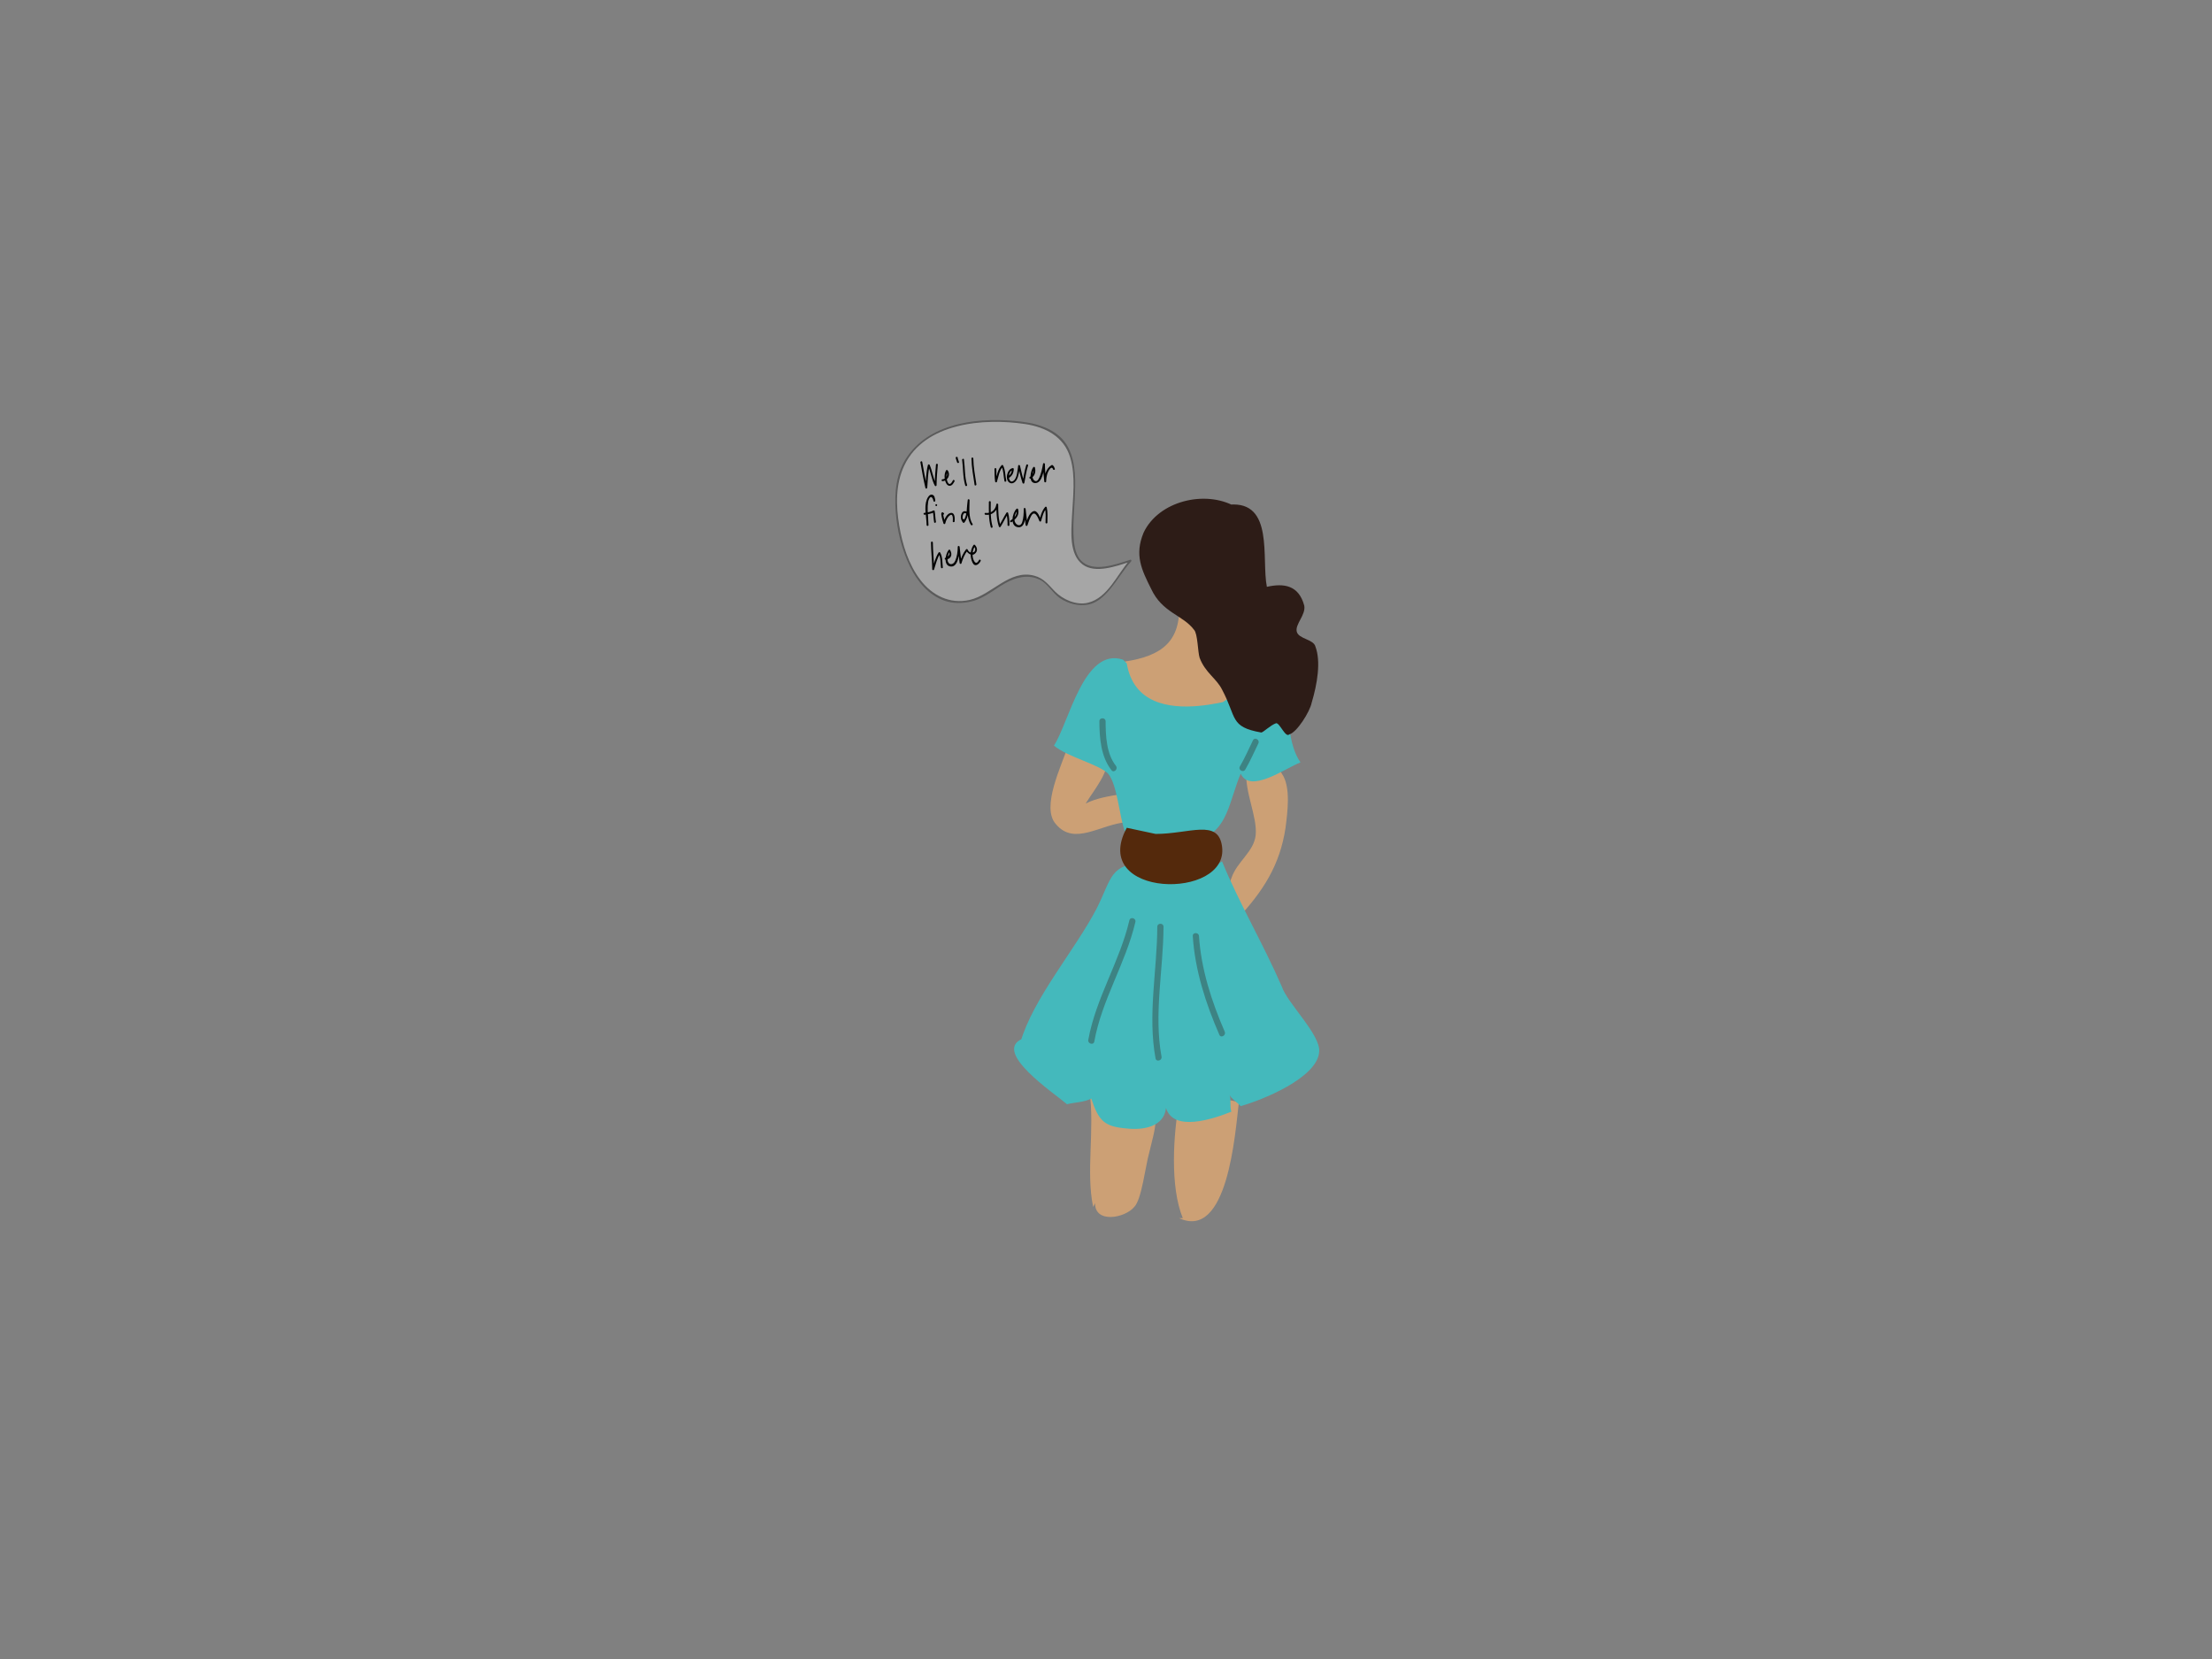 <?xml version="1.0" encoding="utf-8"?>
<!-- Generator: Adobe Illustrator 17.0.0, SVG Export Plug-In . SVG Version: 6.00 Build 0)  -->
<!DOCTYPE svg PUBLIC "-//W3C//DTD SVG 1.1//EN" "http://www.w3.org/Graphics/SVG/1.1/DTD/svg11.dtd">
<svg version="1.1" id="Layer_1" xmlns="http://www.w3.org/2000/svg" xmlns:xlink="http://www.w3.org/1999/xlink" x="0px" y="0px"
	 width="2048px" height="1536px" viewBox="0 0 2048 1536" enable-background="new 0 0 2048 1536" xml:space="preserve">
<rect x="0" y="0" width="2048" height="1536" fill="#808080" stroke="none"/>
<g>
	<path fill="#CCA075" d="M1091.66,558.881c1.729,34.587-15.564,48.422-50.151,53.61c-2.264,36.277,30.652,56.311,60.527,50.151
		c20.395-4.205,44.963,2.807,48.422-19.675c-15.564-13.835-24.211-99.65-55.339-84.086H1091.66z"/>
</g>
<g>
	<path fill="#CCA075" d="M989.629,686.853c12.105,5.188,24.211,8.647,36.316,13.835c0,15.564-12.105,29.399-20.752,43.234
		c10.376-5.188,22.482-6.917,32.858-8.647c3.459,6.917,5.188,17.293,5.188,25.94c-24.211,1.729-48.422,22.482-65.715,1.729
		c-13.835-15.564,5.188-53.61,12.105-74.362V686.853z"/>
</g>
<g>
	<path fill="#CCA075" d="M1153.917,712.793c-1.729,20.752,10.376,43.234,8.647,60.527c-1.729,15.564-17.293,24.211-22.482,39.775
		c-6.917,17.294-1.729,20.752,5.188,38.046c24.211-25.94,39.775-50.151,44.963-84.738c1.729-13.835,5.188-38.046-3.459-50.151
		c-10.376-19.023-13.835-10.376-34.587,0L1153.917,712.793z"/>
</g>
<g>
	<path fill="#CCA075" d="M1012.11,1117.461c-6.917-32.858,1.729-72.633-3.459-107.22c13.835-3.459,38.046-1.729,50.151,6.917
		c17.294,12.105,10.376,27.67,5.188,50.151c-3.459,12.105-6.917,43.234-13.835,50.151c-8.647,10.376-36.316,15.564-36.316-3.459
		L1012.11,1117.461z"/>
</g>
<g>
	<path fill="#CCA075" d="M1095.119,1127.837c-12.105-29.399-8.647-77.821-3.459-107.22c19.023-3.459,38.046-5.188,55.339,0
		c-3.459,29.399-10.376,127.972-55.339,107.22H1095.119z"/>
</g>
<g>
	<path fill="#44B9BC" d="M1039.78,610.761c-36.316-12.105-50.151,58.798-63.986,79.55c12.105,10.376,41.504,17.293,50.151,25.94
		c8.647,10.376,10.376,39.775,15.564,53.61c20.752,1.729,46.692,12.105,69.174,6.917c25.94-6.917,27.67-36.316,38.046-60.527
		c8.647,19.023,41.504-5.188,55.339-10.376c-12.105-17.294-8.647-41.504-19.023-58.798c-19.023-29.399-77.821,19.023-51.88,6.917
		c43.796-23.051-77.371,35.268-89.926-39.775L1039.78,610.761z"/>
</g>
<g>
	<g>
		<path fill="#3D8383" d="M1017.875,667.83c0.061,15.34,1.332,32.792,11.22,45.272c2.308,2.912,6.358-1.196,4.076-4.076
			c-8.798-11.103-9.478-27.647-9.532-41.196C1023.624,664.114,1017.86,664.112,1017.875,667.83L1017.875,667.83z"/>
	</g>
</g>
<g>
	<g>
		<path fill="#3D8383" d="M1160.075,685.398c-3.995,8.107-7.516,16.406-12.105,24.211c-1.888,3.211,3.095,6.11,4.977,2.909
			c4.589-7.805,8.11-16.104,12.105-24.211C1166.689,684.986,1161.718,682.064,1160.075,685.398L1160.075,685.398z"/>
	</g>
</g>
<g opacity="0.3">
	<path fill="#FFFFFF" d="M1046.697,519.106c-38.046,12.105-55.339,10.376-53.61-34.587c1.729-46.692,10.376-86.467-48.422-93.385
		c-48.422-5.188-105.49,5.188-114.137,58.798c-5.188,41.504,15.564,121.054,70.903,105.49c17.294-5.188,29.399-22.482,50.151-22.482
		c20.752,1.729,19.023,15.564,34.587,22.482C1019.028,570.986,1029.404,538.129,1046.697,519.106L1046.697,519.106z"/>
	<g>
		<path fill="#020202" d="M1046.468,518.272c-12.828,4.054-34.868,12.568-45.878,0.411c-5.688-6.28-6.378-16.353-6.692-24.343
			c-0.412-10.479,0.609-21.039,1.107-31.503c0.761-16.019,1.607-33.606-5.877-48.322c-8.089-15.904-26.322-22-42.916-24.055
			c-36.365-4.503-83.64-0.649-106.276,32.409c-10.328,15.083-11.93,33.341-10.61,51.061c1.296,17.405,5.534,34.875,13.212,50.583
			c6.774,13.858,17.337,26.681,32.343,31.76c7.549,2.555,15.69,2.417,23.415,0.822c10.497-2.167,19.082-8.829,27.923-14.476
			c10.886-6.953,23.947-12.007,36.42-5.919c7.668,3.742,11.748,12.279,18.71,17.076c7.432,5.121,17.554,7.741,26.44,5.939
			c8.024-1.627,14.384-7.642,19.499-13.659c7.153-8.414,12.646-18.097,20.022-26.339c0.741-0.828-0.478-2.055-1.223-1.223
			c-11.697,13.071-20.231,34.984-38.758,39.554c-10.715,2.643-23.282-2.928-30.68-10.522c-6.009-6.169-10.241-12.126-18.982-14.493
			c-22.926-6.207-39.288,17.712-59.831,22.395c-18.317,4.176-34.763-4.1-45.775-18.577c-10.976-14.43-16.559-32.767-19.503-50.432
			c-3.078-18.476-3.458-38.306,4.764-55.543c18.872-39.562,73.665-43.975,111.657-38.289c19.037,2.849,36.1,11.602,41.893,30.996
			c5.201,17.409,2.479,36.956,1.616,54.78c-0.667,13.772-2.796,34.956,10.055,44.391c11.655,8.557,31.123,1.321,43.111-2.412
			c0.425-0.134,0.85-0.268,1.275-0.403C1047.986,519.605,1047.534,517.935,1046.468,518.272z"/>
	</g>
</g>
<g>
	<path fill="#44B9BC" d="M944.666,965.278c12.105-41.504,50.151-84.738,70.903-124.513c13.835-27.67,12.105-41.504,44.963-41.504
		c24.211,0,48.422,12.105,70.903-1.729c15.564,38.046,38.046,76.091,55.339,115.866c5.188,15.564,36.316,44.963,34.587,60.527
		c-1.729,24.211-53.61,44.963-72.633,50.151c-3.459-3.459-8.647-6.917-10.376-10.376c1.729,3.459,0,10.376,1.729,15.564
		c-17.293,6.917-53.61,19.023-60.527-3.459c-1.729,17.294-20.752,20.752-36.316,19.023c-20.752-1.729-25.94-6.917-32.858-27.67
		c-6.917,3.459-15.564,3.459-22.482,5.188c-12.105-10.376-69.174-48.422-41.504-60.527L944.666,965.278z"/>
</g>
<g>
	<path fill="#54290C" d="M1069.955,772.104c31.505,0,58.021-14.349,61.48,11.592c6.917,50.151-123.514,47.958-88.197-17.294
		L1069.955,772.104z"/>
</g>
<g>
	<g>
		<path fill="#3D8383" d="M1045.648,852.104c-8.9,38.204-31.064,71.887-38.046,110.678c-0.654,3.633,4.9,5.187,5.558,1.532
			c6.982-38.791,29.146-72.474,38.046-110.678C1052.048,850.02,1046.491,848.485,1045.648,852.104L1045.648,852.104z"/>
	</g>
</g>
<g>
	<g>
		<path fill="#3D8383" d="M1071.485,858.058c-0.126,40.47-9.026,81.568-1.626,121.821c0.672,3.652,6.226,2.101,5.558-1.532
			c-7.29-39.651,1.708-80.411,1.832-120.288C1077.26,854.341,1071.496,854.342,1071.485,858.058L1071.485,858.058z"/>
	</g>
</g>
<g>
	<g>
		<path fill="#3D8383" d="M1104.343,866.705c2.033,31.666,12.024,62.445,24.604,91.381c1.479,3.401,6.443,0.463,4.977-2.909
			c-12.148-27.94-21.855-57.902-23.817-88.472C1109.87,863.015,1104.104,862.992,1104.343,866.705L1104.343,866.705z"/>
	</g>
</g>
<g>
	<path fill="#2D1C17" d="M1143.541,468.955c-27.67-15.564-70.903-5.188-84.738,24.211c-8.647,20.752-1.729,34.587,6.917,51.88
		c10.376,22.482,29.399,24.211,39.775,38.046c3.459,3.459,3.459,20.752,5.188,25.94c5.188,13.835,15.564,19.023,20.752,29.399
		c13.835,25.94,6.917,34.587,36.316,39.775c1.729,0,8.647-6.917,13.835-8.647c3.459,0,8.647,13.835,12.105,10.376
		c6.917-1.729,19.023-20.752,20.752-29.399c5.188-17.294,8.647-38.046,3.459-51.88c-1.729-6.917-15.564-6.917-17.293-13.835
		c-1.729-6.917,8.647-15.564,6.917-24.211c-5.188-19.023-19.023-20.752-34.587-17.294c-5.188-25.94,6.917-79.55-34.587-76.091
		L1143.541,468.955z"/>
</g>
<g>
	<g>
		<path fill="#020202" d="M852.189,428.136c1.435,7.882,2.727,15.843,4.611,23.632c0.241,0.998,1.626,0.702,1.698-0.23
			c0.53-6.87,0.601-13.8,2.275-20.52c-0.527,0.069-1.054,0.138-1.58,0.207c2.729,5.971,3.161,12.643,6.34,18.445
			c0.421,0.768,1.604,0.406,1.611-0.436c0.051-6.363,0.579-12.688,1.153-19.021c0.101-1.111-1.629-1.101-1.729,0
			c-0.574,6.333-1.102,12.658-1.153,19.021c0.537-0.145,1.074-0.291,1.611-0.436c-3.171-5.786-3.614-12.479-6.34-18.445
			c-0.318-0.695-1.41-0.476-1.58,0.207c-1.712,6.873-1.794,13.953-2.336,20.98c0.566-0.077,1.132-0.153,1.698-0.23
			c-1.884-7.79-3.177-15.75-4.611-23.632C853.657,426.58,851.99,427.046,852.189,428.136L852.189,428.136z"/>
	</g>
</g>
<g>
	<g>
		<path fill="#020202" d="M872.62,445.486c4.91-0.261,7.783-5.945,4.781-9.947c-0.371-0.494-1.147-0.618-1.493,0
			c-1.993,3.558-1.726,8.626,0.25,12.142c0.677,1.205,1.851,2.21,3.296,2.116c2.104-0.137,3.443-2.541,4.288-4.163
			c0.515-0.987-0.978-1.862-1.493-0.873c-0.592,1.136-1.535,3.224-3.041,3.322c-1.177,0.077-1.905-1.87-2.206-2.705
			c-0.997-2.768-1.062-6.358,0.4-8.967c-0.498,0-0.995,0-1.493,0c2.159,2.879,0.449,7.146-3.288,7.345
			C871.511,443.816,871.505,445.545,872.62,445.486L872.62,445.486z"/>
	</g>
</g>
<g>
	<g>
		<path fill="#020202" d="M886.488,423.26c-0.386-0.342-0.938-0.479-1.349-0.073c-0.351,0.347-0.302,0.801-0.202,1.239
			c0.287,1.264,0.845,2.483,1.259,3.71c0.354,1.051,2.024,0.6,1.667-0.46c-0.25-0.741-0.519-1.476-0.779-2.214
			c-0.127-0.36-0.25-0.722-0.365-1.087c-0.042-0.135-0.08-0.272-0.115-0.409c-0.067-0.259,0.011,0.193-0.242,0.443
			c-0.204,0.084-0.408,0.169-0.611,0.253c-0.162-0.06-0.324-0.12-0.485-0.18C886.097,425.219,887.324,424.001,886.488,423.26
			L886.488,423.26z"/>
	</g>
</g>
<g>
	<g>
		<path fill="#020202" d="M890.807,425.83c1.088,7.867,0.565,15.963,2.882,23.632c0.322,1.065,1.991,0.611,1.667-0.46
			c-2.312-7.652-1.795-15.776-2.882-23.632C892.322,424.27,890.656,424.74,890.807,425.83L890.807,425.83z"/>
	</g>
</g>
<g>
	<g>
		<path fill="#020202" d="M899.422,424.448c0.131,8.245,1.711,16.306,2.913,24.438c0.163,1.1,1.829,0.631,1.667-0.46
			c-1.179-7.977-2.722-15.891-2.851-23.979C901.134,423.334,899.404,423.332,899.422,424.448L899.422,424.448z"/>
	</g>
</g>
<g>
	<g>
		<path fill="#020202" d="M920.749,434.246c0.002,3.863,0.071,7.693,0.576,11.528c0.123,0.933,1.382,1.219,1.698,0.23
			c1.51-4.72,2.059-10.249,5.542-14.028c-0.453-0.058-0.905-0.117-1.358-0.175c2.171,4.207,1.777,9.1,2.795,13.627
			c0.244,1.088,1.911,0.626,1.667-0.46c-1.059-4.711-0.705-9.651-2.969-14.04c-0.25-0.485-0.992-0.572-1.358-0.175
			c-3.735,4.053-4.367,9.731-5.986,14.791c0.566,0.077,1.132,0.153,1.698,0.23c-0.506-3.835-0.575-7.665-0.576-11.528
			C922.477,433.131,920.748,433.131,920.749,434.246L920.749,434.246z"/>
	</g>
</g>
<g>
	<g>
		<path fill="#020202" d="M934.154,442.486c3.072-2.027,4.335-4.601,4.463-8.24c0.021-0.599-0.565-0.933-1.094-0.834
			c-5.145,0.964-7.445,10.745-2.773,13.535c2.794,1.669,5.549-0.797,6.722-3.119c1.882-3.723,2.227-8.175,2.878-12.234
			c-0.556,0-1.112,0-1.667,0c1.166,5.239,2.378,10.453,4.035,15.563c0.246,0.758,1.494,0.891,1.667,0
			c1.053-5.408,1.784-10.874,3.458-16.139c0.339-1.066-1.331-1.518-1.667-0.46c-1.674,5.265-2.405,10.731-3.458,16.139
			c0.556,0,1.112,0,1.667,0c-1.657-5.109-2.869-10.324-4.035-15.563c-0.178-0.801-1.53-0.854-1.667,0
			c-0.651,4.055-0.76,11.603-4.486,14.16c-3.155,2.166-4.238-2.329-4.095-4.421c0.157-2.298,1.385-5.326,3.881-5.794
			c-0.365-0.278-0.73-0.556-1.094-0.834c-0.105,3.01-1.086,5.083-3.607,6.747C932.355,441.604,933.22,443.102,934.154,442.486
			L934.154,442.486z"/>
	</g>
</g>
<g>
	<g>
		<path fill="#020202" d="M954.328,443.062c3.737-2.258,4.949-6.043,3.856-10.199c-0.156-0.594-1.017-0.884-1.445-0.382
			c-2.559,3.004-4.935,14.311,1.375,14.758c7.16,0.507,8.326-12.454,9.293-17.375c-0.566-0.077-1.132-0.153-1.698-0.23
			c0.058,5.405,0.612,10.766,1.153,16.139c0.11,1.09,1.704,1.135,1.729,0c0.057-2.586,0.445-5.051,1.216-7.518
			c0.464-1.484,3.682-8.002,5.155-3.78c0.365,1.046,2.036,0.596,1.667-0.46c-0.522-1.496-0.701-2.209-1.952-3.263
			c-0.3-0.253-0.691-0.345-1.048-0.135c-5.214,3.071-6.644,9.504-6.769,15.156c0.576,0,1.153,0,1.729,0
			c-0.541-5.373-1.095-10.734-1.153-16.139c-0.01-0.951-1.506-1.211-1.698-0.23c-0.935,4.759-1.805,9.749-4.128,14.059
			c-2.292,4.255-5.592,1.034-5.702-2.446c-0.073-2.299,0.51-5.504,2.052-7.314c-0.482-0.127-0.963-0.254-1.445-0.382
			c0.88,3.347,0,6.396-3.061,8.246C952.502,442.145,953.37,443.64,954.328,443.062L954.328,443.062z"/>
	</g>
</g>
<g>
	<g>
		<path fill="#020202" d="M865.96,463.412c-0.336-2.261-0.705-5.402-3.523-5.459c-2.093-0.043-3.709,2.866-4.341,4.513
			c-2.735,7.128-0.29,16.255-0.174,23.656c0.017,1.114,1.747,1.116,1.729,0c-0.072-4.583-0.609-9.151-0.736-13.735
			c-0.071-2.576,0.004-5.16,0.41-7.708c0.166-1.038,0.489-2.007,0.973-2.942c1.911-3.69,3.696,0.125,3.995,2.135
			C864.457,464.972,866.123,464.503,865.96,463.412L865.96,463.412z"/>
	</g>
</g>
<g>
	<g>
		<path fill="#020202" d="M856.134,476.58c3.078-0.573,6.066-0.845,8.852-2.393c-0.423-0.172-0.847-0.344-1.27-0.517
			c0.595,3.24,0.558,6.557,1.153,9.799c0.201,1.096,1.868,0.63,1.667-0.46c-0.595-3.24-0.558-6.557-1.153-9.799
			c-0.104-0.566-0.816-0.769-1.27-0.517c-2.647,1.47-5.522,1.675-8.439,2.218C854.579,475.117,855.045,476.783,856.134,476.58
			L856.134,476.58z"/>
	</g>
</g>
<g>
	<g>
		<path fill="#020202" d="M866.856,468.542c1.115,0,1.115-1.729,0-1.729C865.741,466.812,865.741,468.542,866.856,468.542
			L866.856,468.542z"/>
	</g>
</g>
<g>
	<g>
		<path fill="#020202" d="M873.943,475.31c-1.369-1.965-2.683-0.798-2.407,1.23c0.371,2.725,1.127,5.47,1.979,8.082
			c0.252,0.773,1.466,0.876,1.667,0c0.632-2.756,1.946-5.827,4.325-7.527c3.157-2.257,2.751,4.043,2.623,5.568
			c-0.093,1.112,1.637,1.103,1.729,0c0.216-2.57,0.345-8.689-3.895-7.696c-3.629,0.85-5.725,6.036-6.449,9.195
			c0.556,0,1.112,0,1.667,0c-0.521-1.596-0.939-3.229-1.336-4.858c-0.216-0.887-0.409-1.779-0.563-2.678
			c-0.056-0.325-0.089-0.651-0.103-0.98c-0.024-0.571-1.206-0.145-0.731,0.537C873.082,477.09,874.582,476.227,873.943,475.31
			L873.943,475.31z"/>
	</g>
</g>
<g>
	<g>
		<path fill="#020202" d="M896.287,474.559c-1.789-1.479-4.416-2.052-5.743,0.478c-1.594,3.04-1.111,6.221,1.062,8.814
			c0.279,0.333,0.947,0.347,1.223,0c4.703-5.914,3.716-13.515,4.833-20.555c-0.566-0.077-1.132-0.153-1.698-0.23
			c-0.027,7.178-1.187,16.603,3,22.916c0.613,0.924,2.111,0.06,1.493-0.873c-3.985-6.007-2.79-15.163-2.764-22.043
			c0.004-0.95-1.542-1.213-1.698-0.23c-0.532,3.351-0.646,6.738-0.968,10.112c-0.265,2.778-0.887,5.397-2.155,7.89
			c-1.361,0.022-1.891-0.668-1.589-2.071c-0.132-1.801,1.1-5.203,3.781-2.986C895.916,476.486,897.147,475.27,896.287,474.559
			L896.287,474.559z"/>
	</g>
</g>
<g>
	<g>
		<path fill="#020202" d="M915.561,464.795c-0.037,7.852-0.375,15.648,1.76,23.286c0.3,1.072,1.968,0.616,1.667-0.46
			c-2.093-7.488-1.734-15.136-1.698-22.826C917.295,463.68,915.566,463.68,915.561,464.795L915.561,464.795z"/>
	</g>
</g>
<g>
	<g>
		<path fill="#020202" d="M912.391,476.611c6.1,0.806,10.798-3.382,11.785-9.281c-0.566-0.077-1.132-0.153-1.698-0.23
			c0.004,6.904,0.128,13.795,2.336,20.404c0.239,0.716,1.168,0.854,1.58,0.207c2.5-3.925,4.417-8.179,6.917-12.104
			c-0.527-0.069-1.053-0.138-1.58-0.207c1.014,3.523,1.116,7.083,1.122,10.722c0.002,1.115,1.731,1.115,1.729,0
			c-0.006-3.807-0.125-7.504-1.184-11.181c-0.212-0.737-1.181-0.834-1.58-0.207c-2.5,3.925-4.417,8.179-6.917,12.104
			c0.527,0.069,1.054,0.138,1.58,0.207c-2.16-6.465-2.271-13.196-2.275-19.944c-0.001-0.95-1.534-1.213-1.698-0.23
			c-0.875,5.228-4.705,8.726-10.118,8.011C911.288,474.736,911.302,476.467,912.391,476.611L912.391,476.611z"/>
	</g>
</g>
<g>
	<g>
		<path fill="#020202" d="M936.459,483.41c4.151-2.647,7.712-6.762,6.161-11.928c-0.189-0.631-0.969-0.835-1.445-0.382
			c-3.967,3.778-6.476,16.321,1.635,17.06c7.268,0.662,6.754-12.52,6.758-17.025c-0.576,0-1.153,0-1.729,0
			c0.562,4.997,1.167,9.989,1.729,14.986c0.107,0.947,1.383,1.206,1.698,0.23c0.918-2.843,1.888-5.643,3.247-8.312
			c3.301-6.482,6.458,0.848,7.766,4.277c0.292,0.765,1.422,0.879,1.667,0c1.152-4.12,2.097-8.401,4.965-11.723
			c-0.482-0.127-0.963-0.254-1.445-0.382c1.022,4.494,0.604,9.041,0.546,13.604c-0.014,1.116,1.715,1.114,1.729,0
			c0.061-4.724,0.449-9.419-0.607-14.063c-0.139-0.609-1.025-0.868-1.445-0.382c-3.085,3.574-4.164,8.03-5.41,12.486
			c0.556,0,1.112,0,1.667,0c-0.811-2.126-3.361-10.075-7.224-8.494c-4.365,1.786-5.846,8.568-7.125,12.529
			c0.566,0.077,1.132,0.153,1.698,0.23c-0.562-4.997-1.167-9.989-1.729-14.986c-0.122-1.081-1.728-1.141-1.729,0
			c-0.003,4.129-0.128,8.329-1.408,12.287c-1.733,5.358-6.917,2.304-7.221-2.127c-0.205-2.983,1-6.889,3.189-8.973
			c-0.482-0.127-0.963-0.254-1.445-0.382c1.344,4.477-1.933,7.785-5.367,9.975C934.65,482.514,935.516,484.011,936.459,483.41
			L936.459,483.41z"/>
	</g>
</g>
<g>
	<g>
		<path fill="#020202" d="M861.957,502.26c0.08,8.277,1.073,16.508,1.153,24.785c0.01,0.996,1.403,1.152,1.698,0.23
			c1.617-5.044,2.765-10.279,5.677-14.78c-0.498,0-0.995,0-1.493,0c2.165,3.918,1.7,8.513,2.188,12.821
			c0.124,1.095,1.854,1.107,1.729,0c-0.526-4.651-0.091-9.472-2.424-13.693c-0.327-0.591-1.152-0.528-1.493,0
			c-2.996,4.631-4.186,9.998-5.851,15.193c0.566,0.077,1.132,0.153,1.698,0.23c-0.08-8.277-1.073-16.508-1.153-24.785
			C863.675,501.146,861.946,501.145,861.957,502.26L861.957,502.26z"/>
	</g>
</g>
<g>
	<g>
		<path fill="#020202" d="M875.502,518.111c5.095-0.464,6.627-4.468,4.205-8.794c-0.256-0.457-0.999-0.602-1.358-0.175
			c-3.207,3.819-5.152,14.816,2.023,15.374c7.279,0.566,8.047-13.625,8.099-18.221c-0.576,0-1.153,0-1.729,0
			c0.562,4.997,1.167,9.989,1.729,14.986c0.105,0.934,1.403,1.22,1.698,0.23c1.282-4.302,2.924-8.323,5.677-11.898
			c-0.498,0-0.995,0-1.493,0c1.674,2.522,5.046,5.641,8.161,3.15c2.899-2.318,2.48-5.707,0.114-8.233
			c-0.403-0.43-1.054-0.268-1.358,0.175c-3.185,4.653-3.312,11.212-0.847,16.219c2.227,4.524,5.884,1.633,7.528-1.512
			c0.516-0.987-0.977-1.861-1.493-0.873c-2.991,5.724-5.429,0.381-5.892-3.352c-0.417-3.358,0.287-6.816,2.198-9.608
			c-0.453,0.058-0.905,0.117-1.358,0.175c1.815,1.685,1.989,3.444,0.521,5.28c-2.833,1.251-4.859,0.487-6.08-2.293
			c-0.389-0.586-1.093-0.52-1.493,0c-2.852,3.704-4.526,7.863-5.851,12.311c0.566,0.077,1.132,0.153,1.698,0.23
			c-0.562-4.997-1.167-9.989-1.729-14.986c-0.122-1.082-1.716-1.141-1.729,0c-0.05,4.372-0.609,8.916-2.359,12.955
			c-1.997,4.609-6.899,3.998-7.116-1.147c-0.105-2.493,0.668-5.79,2.305-7.738c-0.453-0.058-0.905-0.117-1.358-0.175
			c1.82,2.424,0.917,4.488-2.712,6.192C874.401,516.482,874.391,518.212,875.502,518.111L875.502,518.111z"/>
	</g>
</g>
</svg>
